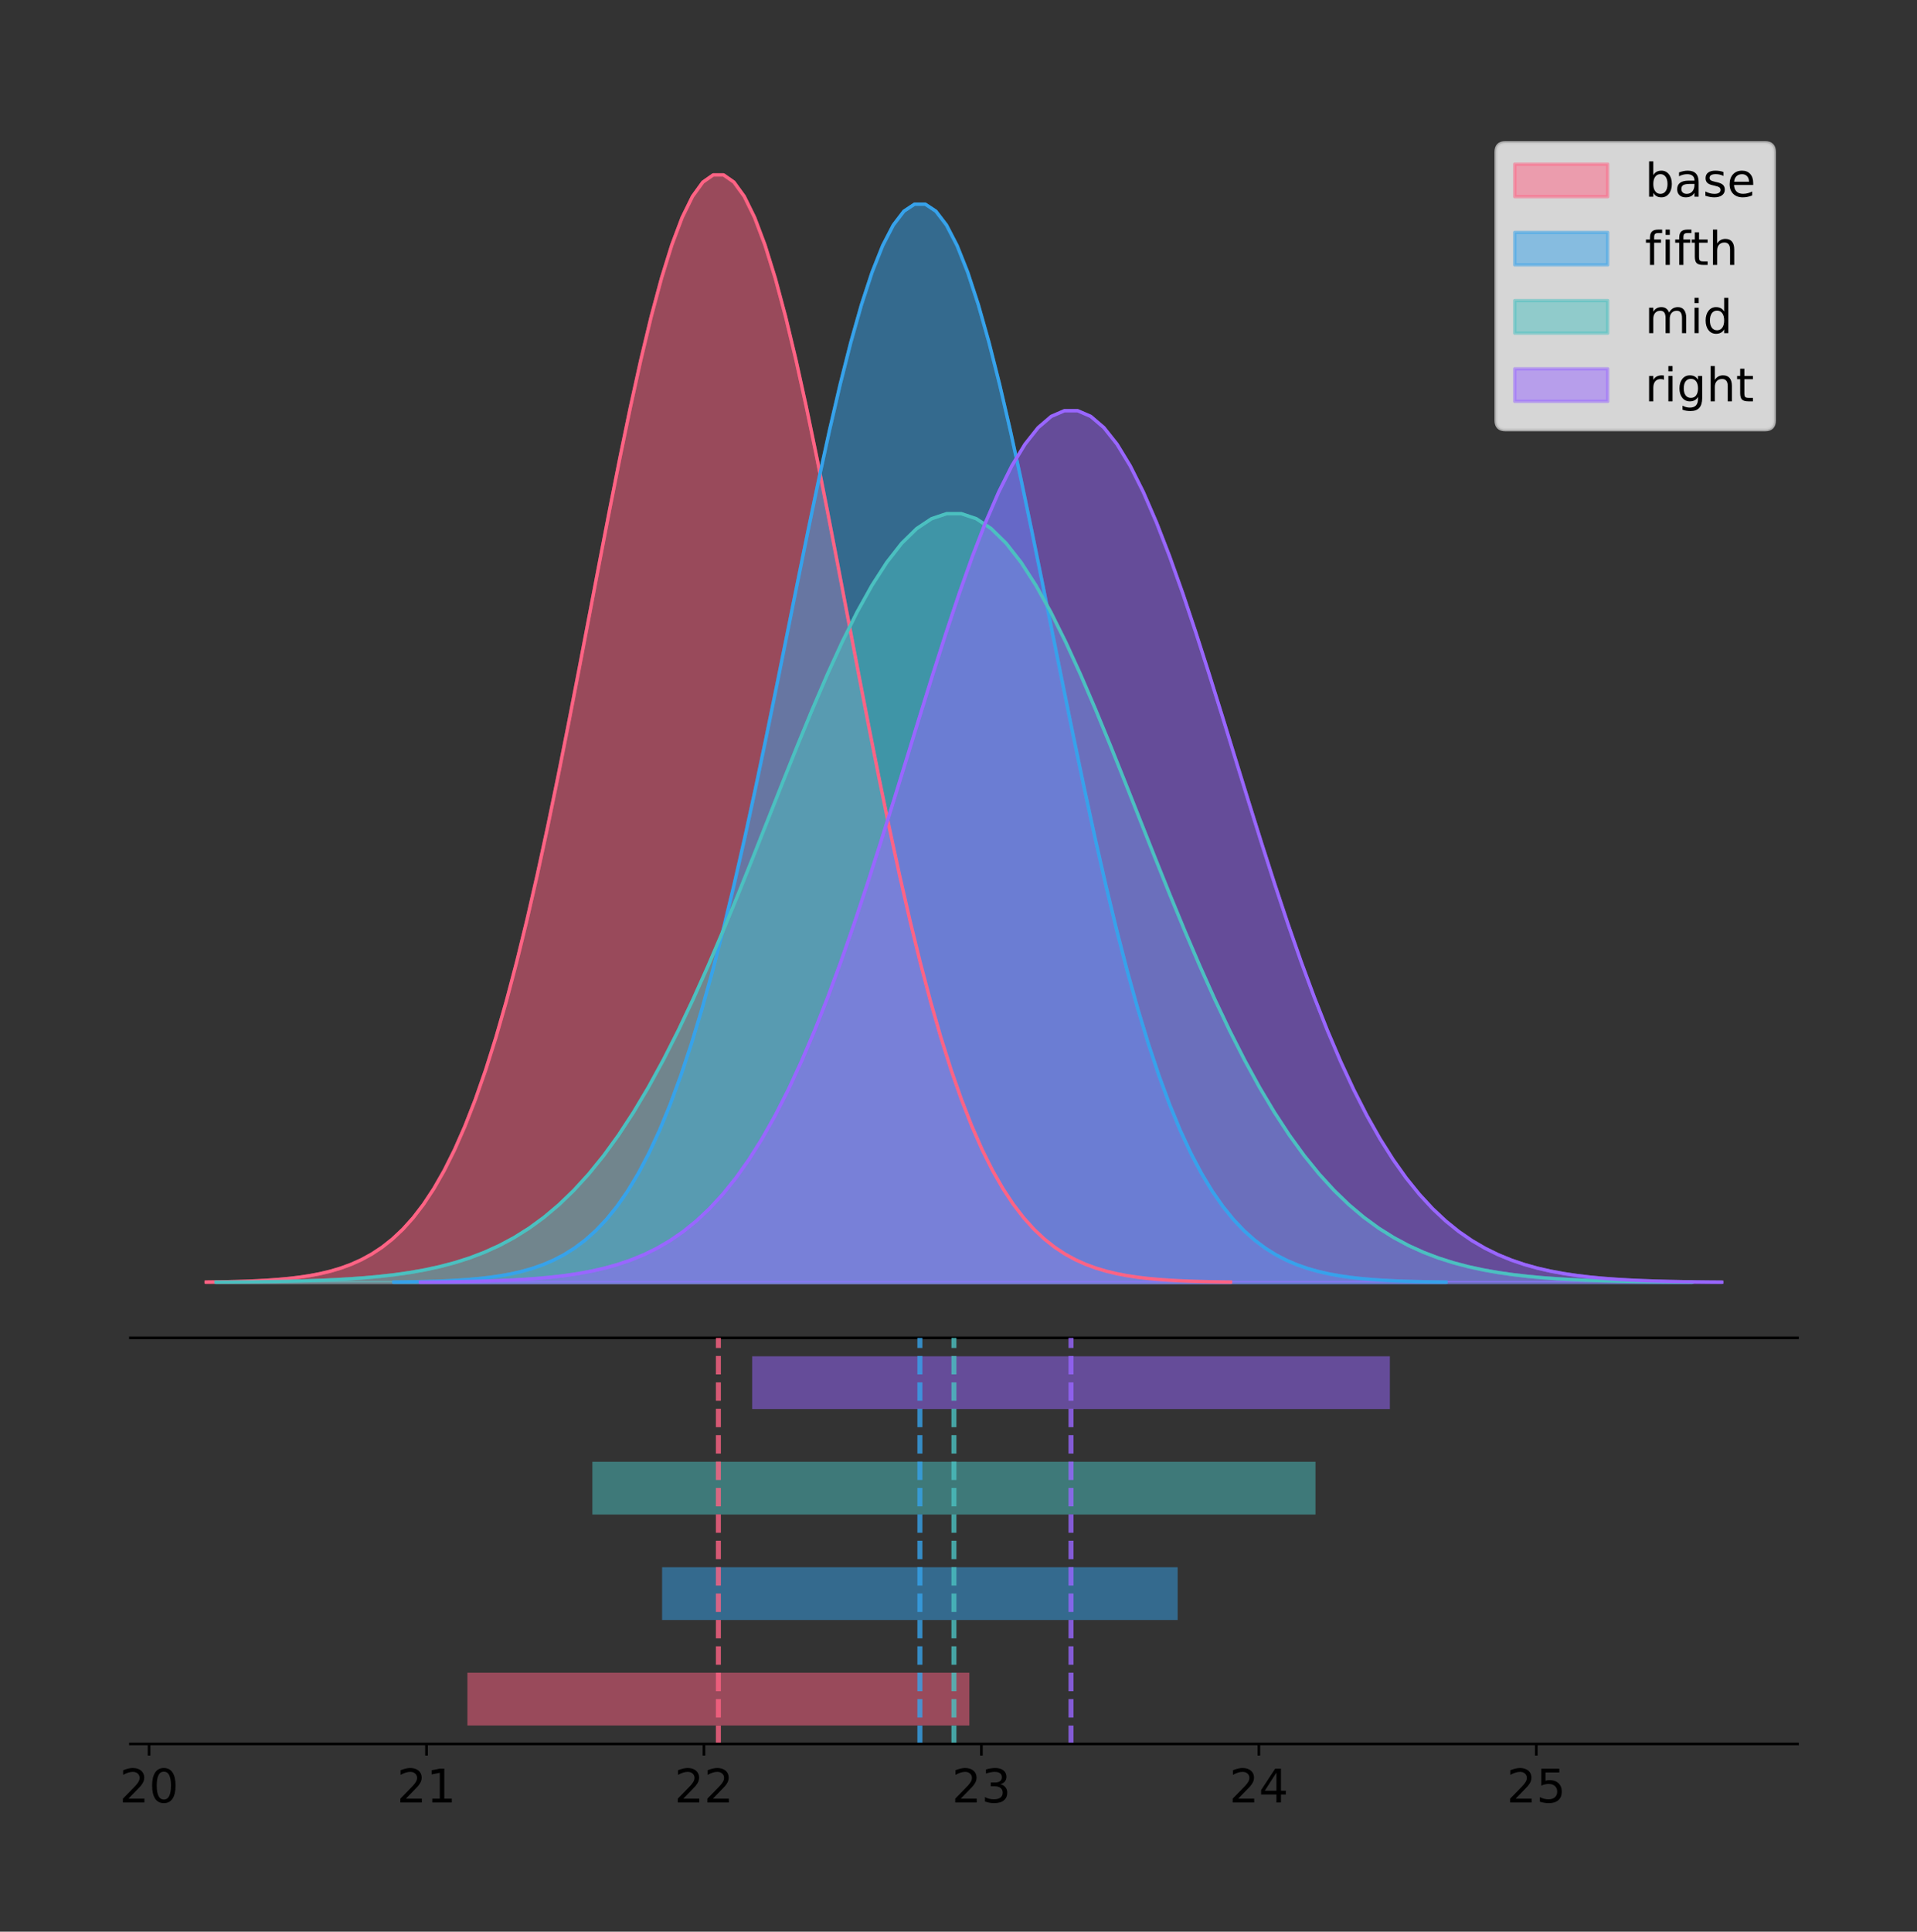 <?xml version="1.0" encoding="utf-8" standalone="no"?>
<!DOCTYPE svg PUBLIC "-//W3C//DTD SVG 1.1//EN"
  "http://www.w3.org/Graphics/SVG/1.1/DTD/svg11.dtd">
<!-- Created with matplotlib (https://matplotlib.org/) -->
<svg height="581.789pt" version="1.1" viewBox="0 0 577.491 581.789" width="577.491pt" xmlns="http://www.w3.org/2000/svg" xmlns:xlink="http://www.w3.org/1999/xlink">
 <rect x="0" y="0" width="577.491" height="581.789" fill="#333333" stroke="none"/>
 <defs>
  <style type="text/css">
*{stroke-linecap:butt;stroke-linejoin:round;}
  </style>
 </defs>
 <g id="figure_1">
  <g id="patch_1">
   <path d="M 0 581.789 
L 577.491 581.789 
L 577.491 0 
L 0 0 
z
" style="fill:none;"/>
  </g>
  <g id="axes_1">
   <g id="patch_2">
    <path d="M 39.291 402.93 
L 541.491 402.93 
L 541.491 36 
L 39.291 36 
z
" style="fill:none;"/>
   </g>
   <g id="PolyCollection_1">
    <defs>
     <path d="M 62.118 -195.538 
L 62.118 -195.65 
L 65.235 -195.692 
L 68.352 -195.749 
L 71.469 -195.825 
L 74.586 -195.925 
L 77.703 -196.058 
L 80.82 -196.23 
L 83.938 -196.455 
L 87.055 -196.744 
L 90.172 -197.115 
L 93.289 -197.585 
L 96.406 -198.179 
L 99.523 -198.923 
L 102.64 -199.848 
L 105.757 -200.99 
L 108.874 -202.39 
L 111.991 -204.093 
L 115.108 -206.151 
L 118.225 -208.617 
L 121.342 -211.552 
L 124.459 -215.017 
L 127.576 -219.078 
L 130.693 -223.801 
L 133.81 -229.25 
L 136.927 -235.488 
L 140.044 -242.572 
L 143.161 -250.552 
L 146.278 -259.468 
L 149.395 -269.344 
L 152.512 -280.192 
L 155.629 -292.002 
L 158.746 -304.744 
L 161.863 -318.365 
L 164.98 -332.786 
L 168.097 -347.901 
L 171.214 -363.58 
L 174.331 -379.667 
L 177.448 -395.98 
L 180.565 -412.318 
L 183.682 -428.462 
L 186.799 -444.18 
L 189.916 -459.23 
L 193.033 -473.372 
L 196.151 -486.366 
L 199.268 -497.987 
L 202.385 -508.025 
L 205.502 -516.294 
L 208.619 -522.64 
L 211.736 -526.94 
L 214.853 -529.111 
L 217.97 -529.111 
L 221.087 -526.94 
L 224.204 -522.64 
L 227.321 -516.294 
L 230.438 -508.025 
L 233.555 -497.987 
L 236.672 -486.366 
L 239.789 -473.372 
L 242.906 -459.23 
L 246.023 -444.18 
L 249.14 -428.462 
L 252.257 -412.318 
L 255.374 -395.98 
L 258.491 -379.667 
L 261.608 -363.58 
L 264.725 -347.901 
L 267.842 -332.786 
L 270.959 -318.365 
L 274.076 -304.744 
L 277.193 -292.002 
L 280.31 -280.192 
L 283.427 -269.344 
L 286.544 -259.468 
L 289.661 -250.552 
L 292.778 -242.572 
L 295.895 -235.488 
L 299.012 -229.25 
L 302.129 -223.801 
L 305.246 -219.078 
L 308.364 -215.017 
L 311.481 -211.552 
L 314.598 -208.617 
L 317.715 -206.151 
L 320.832 -204.093 
L 323.949 -202.39 
L 327.066 -200.99 
L 330.183 -199.848 
L 333.3 -198.923 
L 336.417 -198.179 
L 339.534 -197.585 
L 342.651 -197.115 
L 345.768 -196.744 
L 348.885 -196.455 
L 352.002 -196.23 
L 355.119 -196.058 
L 358.236 -195.925 
L 361.353 -195.825 
L 364.47 -195.749 
L 367.587 -195.692 
L 370.704 -195.65 
L 370.704 -195.538 
L 370.704 -195.538 
L 367.587 -195.538 
L 364.47 -195.538 
L 361.353 -195.538 
L 358.236 -195.538 
L 355.119 -195.538 
L 352.002 -195.538 
L 348.885 -195.538 
L 345.768 -195.538 
L 342.651 -195.538 
L 339.534 -195.538 
L 336.417 -195.538 
L 333.3 -195.538 
L 330.183 -195.538 
L 327.066 -195.538 
L 323.949 -195.538 
L 320.832 -195.538 
L 317.715 -195.538 
L 314.598 -195.538 
L 311.481 -195.538 
L 308.364 -195.538 
L 305.246 -195.538 
L 302.129 -195.538 
L 299.012 -195.538 
L 295.895 -195.538 
L 292.778 -195.538 
L 289.661 -195.538 
L 286.544 -195.538 
L 283.427 -195.538 
L 280.31 -195.538 
L 277.193 -195.538 
L 274.076 -195.538 
L 270.959 -195.538 
L 267.842 -195.538 
L 264.725 -195.538 
L 261.608 -195.538 
L 258.491 -195.538 
L 255.374 -195.538 
L 252.257 -195.538 
L 249.14 -195.538 
L 246.023 -195.538 
L 242.906 -195.538 
L 239.789 -195.538 
L 236.672 -195.538 
L 233.555 -195.538 
L 230.438 -195.538 
L 227.321 -195.538 
L 224.204 -195.538 
L 221.087 -195.538 
L 217.97 -195.538 
L 214.853 -195.538 
L 211.736 -195.538 
L 208.619 -195.538 
L 205.502 -195.538 
L 202.385 -195.538 
L 199.268 -195.538 
L 196.151 -195.538 
L 193.033 -195.538 
L 189.916 -195.538 
L 186.799 -195.538 
L 183.682 -195.538 
L 180.565 -195.538 
L 177.448 -195.538 
L 174.331 -195.538 
L 171.214 -195.538 
L 168.097 -195.538 
L 164.98 -195.538 
L 161.863 -195.538 
L 158.746 -195.538 
L 155.629 -195.538 
L 152.512 -195.538 
L 149.395 -195.538 
L 146.278 -195.538 
L 143.161 -195.538 
L 140.044 -195.538 
L 136.927 -195.538 
L 133.81 -195.538 
L 130.693 -195.538 
L 127.576 -195.538 
L 124.459 -195.538 
L 121.342 -195.538 
L 118.225 -195.538 
L 115.108 -195.538 
L 111.991 -195.538 
L 108.874 -195.538 
L 105.757 -195.538 
L 102.64 -195.538 
L 99.523 -195.538 
L 96.406 -195.538 
L 93.289 -195.538 
L 90.172 -195.538 
L 87.055 -195.538 
L 83.938 -195.538 
L 80.82 -195.538 
L 77.703 -195.538 
L 74.586 -195.538 
L 71.469 -195.538 
L 68.352 -195.538 
L 65.235 -195.538 
L 62.118 -195.538 
z
" id="m7a7a4b87bf" style="stroke:#ff6384;stroke-opacity:0.5;"/>
    </defs>
    <g clip-path="url(#p62bf7bd6a7)">
     <use style="fill:#ff6384;fill-opacity:0.5;stroke:#ff6384;stroke-opacity:0.5;" x="0" xlink:href="#m7a7a4b87bf" y="581.789"/>
    </g>
   </g>
   <g id="PolyCollection_2">
    <defs>
     <path d="M 118.641 -195.538 
L 118.641 -195.647 
L 121.842 -195.688 
L 125.044 -195.743 
L 128.245 -195.817 
L 131.447 -195.915 
L 134.648 -196.044 
L 137.85 -196.212 
L 141.051 -196.431 
L 144.253 -196.713 
L 147.454 -197.073 
L 150.656 -197.531 
L 153.857 -198.109 
L 157.059 -198.834 
L 160.26 -199.734 
L 163.462 -200.846 
L 166.663 -202.209 
L 169.864 -203.868 
L 173.066 -205.871 
L 176.267 -208.272 
L 179.469 -211.129 
L 182.67 -214.503 
L 185.872 -218.457 
L 189.073 -223.055 
L 192.275 -228.36 
L 195.476 -234.434 
L 198.678 -241.331 
L 201.879 -249.101 
L 205.081 -257.781 
L 208.282 -267.397 
L 211.484 -277.959 
L 214.685 -289.457 
L 217.887 -301.863 
L 221.088 -315.125 
L 224.29 -329.165 
L 227.491 -343.881 
L 230.693 -359.147 
L 233.894 -374.809 
L 237.096 -390.692 
L 240.297 -406.599 
L 243.499 -422.317 
L 246.7 -437.62 
L 249.902 -452.273 
L 253.103 -466.042 
L 256.305 -478.693 
L 259.506 -490.007 
L 262.708 -499.78 
L 265.909 -507.832 
L 269.111 -514.01 
L 272.312 -518.196 
L 275.514 -520.31 
L 278.715 -520.31 
L 281.917 -518.196 
L 285.118 -514.01 
L 288.32 -507.832 
L 291.521 -499.78 
L 294.723 -490.007 
L 297.924 -478.693 
L 301.126 -466.042 
L 304.327 -452.273 
L 307.529 -437.62 
L 310.73 -422.317 
L 313.932 -406.599 
L 317.133 -390.692 
L 320.335 -374.809 
L 323.536 -359.147 
L 326.738 -343.881 
L 329.939 -329.165 
L 333.141 -315.125 
L 336.342 -301.863 
L 339.544 -289.457 
L 342.745 -277.959 
L 345.947 -267.397 
L 349.148 -257.781 
L 352.35 -249.101 
L 355.551 -241.331 
L 358.753 -234.434 
L 361.954 -228.36 
L 365.156 -223.055 
L 368.357 -218.457 
L 371.558 -214.503 
L 374.76 -211.129 
L 377.961 -208.272 
L 381.163 -205.871 
L 384.364 -203.868 
L 387.566 -202.209 
L 390.767 -200.846 
L 393.969 -199.734 
L 397.17 -198.834 
L 400.372 -198.109 
L 403.573 -197.531 
L 406.775 -197.073 
L 409.976 -196.713 
L 413.178 -196.431 
L 416.379 -196.212 
L 419.581 -196.044 
L 422.782 -195.915 
L 425.984 -195.817 
L 429.185 -195.743 
L 432.387 -195.688 
L 435.588 -195.647 
L 435.588 -195.538 
L 435.588 -195.538 
L 432.387 -195.538 
L 429.185 -195.538 
L 425.984 -195.538 
L 422.782 -195.538 
L 419.581 -195.538 
L 416.379 -195.538 
L 413.178 -195.538 
L 409.976 -195.538 
L 406.775 -195.538 
L 403.573 -195.538 
L 400.372 -195.538 
L 397.17 -195.538 
L 393.969 -195.538 
L 390.767 -195.538 
L 387.566 -195.538 
L 384.364 -195.538 
L 381.163 -195.538 
L 377.961 -195.538 
L 374.76 -195.538 
L 371.558 -195.538 
L 368.357 -195.538 
L 365.156 -195.538 
L 361.954 -195.538 
L 358.753 -195.538 
L 355.551 -195.538 
L 352.35 -195.538 
L 349.148 -195.538 
L 345.947 -195.538 
L 342.745 -195.538 
L 339.544 -195.538 
L 336.342 -195.538 
L 333.141 -195.538 
L 329.939 -195.538 
L 326.738 -195.538 
L 323.536 -195.538 
L 320.335 -195.538 
L 317.133 -195.538 
L 313.932 -195.538 
L 310.73 -195.538 
L 307.529 -195.538 
L 304.327 -195.538 
L 301.126 -195.538 
L 297.924 -195.538 
L 294.723 -195.538 
L 291.521 -195.538 
L 288.32 -195.538 
L 285.118 -195.538 
L 281.917 -195.538 
L 278.715 -195.538 
L 275.514 -195.538 
L 272.312 -195.538 
L 269.111 -195.538 
L 265.909 -195.538 
L 262.708 -195.538 
L 259.506 -195.538 
L 256.305 -195.538 
L 253.103 -195.538 
L 249.902 -195.538 
L 246.7 -195.538 
L 243.499 -195.538 
L 240.297 -195.538 
L 237.096 -195.538 
L 233.894 -195.538 
L 230.693 -195.538 
L 227.491 -195.538 
L 224.29 -195.538 
L 221.088 -195.538 
L 217.887 -195.538 
L 214.685 -195.538 
L 211.484 -195.538 
L 208.282 -195.538 
L 205.081 -195.538 
L 201.879 -195.538 
L 198.678 -195.538 
L 195.476 -195.538 
L 192.275 -195.538 
L 189.073 -195.538 
L 185.872 -195.538 
L 182.67 -195.538 
L 179.469 -195.538 
L 176.267 -195.538 
L 173.066 -195.538 
L 169.864 -195.538 
L 166.663 -195.538 
L 163.462 -195.538 
L 160.26 -195.538 
L 157.059 -195.538 
L 153.857 -195.538 
L 150.656 -195.538 
L 147.454 -195.538 
L 144.253 -195.538 
L 141.051 -195.538 
L 137.85 -195.538 
L 134.648 -195.538 
L 131.447 -195.538 
L 128.245 -195.538 
L 125.044 -195.538 
L 121.842 -195.538 
L 118.641 -195.538 
z
" id="md01642a335" style="stroke:#36a2eb;stroke-opacity:0.5;"/>
    </defs>
    <g clip-path="url(#p62bf7bd6a7)">
     <use style="fill:#36a2eb;fill-opacity:0.5;stroke:#36a2eb;stroke-opacity:0.5;" x="0" xlink:href="#md01642a335" y="581.789"/>
    </g>
   </g>
   <g id="PolyCollection_3">
    <defs>
     <path d="M 65.081 -195.538 
L 65.081 -195.616 
L 69.572 -195.645 
L 74.063 -195.684 
L 78.553 -195.737 
L 83.044 -195.807 
L 87.535 -195.899 
L 92.025 -196.019 
L 96.516 -196.174 
L 101.007 -196.375 
L 105.497 -196.632 
L 109.988 -196.959 
L 114.479 -197.371 
L 118.969 -197.887 
L 123.46 -198.53 
L 127.951 -199.322 
L 132.441 -200.294 
L 136.932 -201.476 
L 141.423 -202.904 
L 145.913 -204.616 
L 150.404 -206.653 
L 154.895 -209.059 
L 159.385 -211.877 
L 163.876 -215.155 
L 168.367 -218.938 
L 172.858 -223.268 
L 177.348 -228.185 
L 181.839 -233.724 
L 186.33 -239.912 
L 190.82 -246.768 
L 195.311 -254.297 
L 199.802 -262.495 
L 204.292 -271.34 
L 208.783 -280.794 
L 213.274 -290.803 
L 217.764 -301.295 
L 222.255 -312.178 
L 226.746 -323.344 
L 231.236 -334.667 
L 235.727 -346.008 
L 240.218 -357.214 
L 244.708 -368.123 
L 249.199 -378.57 
L 253.69 -388.386 
L 258.18 -397.405 
L 262.671 -405.471 
L 267.162 -412.439 
L 271.652 -418.179 
L 276.143 -422.583 
L 280.634 -425.568 
L 285.124 -427.075 
L 289.615 -427.075 
L 294.106 -425.568 
L 298.596 -422.583 
L 303.087 -418.179 
L 307.578 -412.439 
L 312.068 -405.471 
L 316.559 -397.405 
L 321.05 -388.386 
L 325.54 -378.57 
L 330.031 -368.123 
L 334.522 -357.214 
L 339.012 -346.008 
L 343.503 -334.667 
L 347.994 -323.344 
L 352.484 -312.178 
L 356.975 -301.295 
L 361.466 -290.803 
L 365.956 -280.794 
L 370.447 -271.34 
L 374.938 -262.495 
L 379.428 -254.297 
L 383.919 -246.768 
L 388.41 -239.912 
L 392.9 -233.724 
L 397.391 -228.185 
L 401.882 -223.268 
L 406.372 -218.938 
L 410.863 -215.155 
L 415.354 -211.877 
L 419.844 -209.059 
L 424.335 -206.653 
L 428.826 -204.616 
L 433.316 -202.904 
L 437.807 -201.476 
L 442.298 -200.294 
L 446.788 -199.322 
L 451.279 -198.53 
L 455.77 -197.887 
L 460.26 -197.371 
L 464.751 -196.959 
L 469.242 -196.632 
L 473.732 -196.375 
L 478.223 -196.174 
L 482.714 -196.019 
L 487.204 -195.899 
L 491.695 -195.807 
L 496.186 -195.737 
L 500.676 -195.684 
L 505.167 -195.645 
L 509.658 -195.616 
L 509.658 -195.538 
L 509.658 -195.538 
L 505.167 -195.538 
L 500.676 -195.538 
L 496.186 -195.538 
L 491.695 -195.538 
L 487.204 -195.538 
L 482.714 -195.538 
L 478.223 -195.538 
L 473.732 -195.538 
L 469.242 -195.538 
L 464.751 -195.538 
L 460.26 -195.538 
L 455.77 -195.538 
L 451.279 -195.538 
L 446.788 -195.538 
L 442.298 -195.538 
L 437.807 -195.538 
L 433.316 -195.538 
L 428.826 -195.538 
L 424.335 -195.538 
L 419.844 -195.538 
L 415.354 -195.538 
L 410.863 -195.538 
L 406.372 -195.538 
L 401.882 -195.538 
L 397.391 -195.538 
L 392.9 -195.538 
L 388.41 -195.538 
L 383.919 -195.538 
L 379.428 -195.538 
L 374.938 -195.538 
L 370.447 -195.538 
L 365.956 -195.538 
L 361.466 -195.538 
L 356.975 -195.538 
L 352.484 -195.538 
L 347.994 -195.538 
L 343.503 -195.538 
L 339.012 -195.538 
L 334.522 -195.538 
L 330.031 -195.538 
L 325.54 -195.538 
L 321.05 -195.538 
L 316.559 -195.538 
L 312.068 -195.538 
L 307.578 -195.538 
L 303.087 -195.538 
L 298.596 -195.538 
L 294.106 -195.538 
L 289.615 -195.538 
L 285.124 -195.538 
L 280.634 -195.538 
L 276.143 -195.538 
L 271.652 -195.538 
L 267.162 -195.538 
L 262.671 -195.538 
L 258.18 -195.538 
L 253.69 -195.538 
L 249.199 -195.538 
L 244.708 -195.538 
L 240.218 -195.538 
L 235.727 -195.538 
L 231.236 -195.538 
L 226.746 -195.538 
L 222.255 -195.538 
L 217.764 -195.538 
L 213.274 -195.538 
L 208.783 -195.538 
L 204.292 -195.538 
L 199.802 -195.538 
L 195.311 -195.538 
L 190.82 -195.538 
L 186.33 -195.538 
L 181.839 -195.538 
L 177.348 -195.538 
L 172.858 -195.538 
L 168.367 -195.538 
L 163.876 -195.538 
L 159.385 -195.538 
L 154.895 -195.538 
L 150.404 -195.538 
L 145.913 -195.538 
L 141.423 -195.538 
L 136.932 -195.538 
L 132.441 -195.538 
L 127.951 -195.538 
L 123.46 -195.538 
L 118.969 -195.538 
L 114.479 -195.538 
L 109.988 -195.538 
L 105.497 -195.538 
L 101.007 -195.538 
L 96.516 -195.538 
L 92.025 -195.538 
L 87.535 -195.538 
L 83.044 -195.538 
L 78.553 -195.538 
L 74.063 -195.538 
L 69.572 -195.538 
L 65.081 -195.538 
z
" id="m3906773d04" style="stroke:#4bc0c0;stroke-opacity:0.5;"/>
    </defs>
    <g clip-path="url(#p62bf7bd6a7)">
     <use style="fill:#4bc0c0;fill-opacity:0.5;stroke:#4bc0c0;stroke-opacity:0.5;" x="0" xlink:href="#m3906773d04" y="581.789"/>
    </g>
   </g>
   <g id="PolyCollection_4">
    <defs>
     <path d="M 126.616 -195.538 
L 126.616 -195.626 
L 130.576 -195.659 
L 134.536 -195.704 
L 138.496 -195.764 
L 142.456 -195.843 
L 146.416 -195.947 
L 150.376 -196.083 
L 154.336 -196.26 
L 158.297 -196.488 
L 162.257 -196.779 
L 166.217 -197.149 
L 170.177 -197.617 
L 174.137 -198.202 
L 178.097 -198.93 
L 182.057 -199.829 
L 186.017 -200.931 
L 189.977 -202.272 
L 193.937 -203.891 
L 197.897 -205.833 
L 201.857 -208.142 
L 205.818 -210.87 
L 209.778 -214.067 
L 213.738 -217.784 
L 217.698 -222.073 
L 221.658 -226.983 
L 225.618 -232.559 
L 229.578 -238.841 
L 233.538 -245.858 
L 237.498 -253.632 
L 241.458 -262.17 
L 245.418 -271.466 
L 249.378 -281.496 
L 253.338 -292.217 
L 257.299 -303.568 
L 261.259 -315.465 
L 265.219 -327.806 
L 269.179 -340.468 
L 273.139 -353.308 
L 277.099 -366.169 
L 281.059 -378.876 
L 285.019 -391.247 
L 288.979 -403.094 
L 292.939 -414.224 
L 296.899 -424.452 
L 300.859 -433.599 
L 304.819 -441.5 
L 308.78 -448.009 
L 312.74 -453.004 
L 316.7 -456.388 
L 320.66 -458.097 
L 324.62 -458.097 
L 328.58 -456.388 
L 332.54 -453.004 
L 336.5 -448.009 
L 340.46 -441.5 
L 344.42 -433.599 
L 348.38 -424.452 
L 352.34 -414.224 
L 356.301 -403.094 
L 360.261 -391.247 
L 364.221 -378.876 
L 368.181 -366.169 
L 372.141 -353.308 
L 376.101 -340.468 
L 380.061 -327.806 
L 384.021 -315.465 
L 387.981 -303.568 
L 391.941 -292.217 
L 395.901 -281.496 
L 399.861 -271.466 
L 403.821 -262.17 
L 407.782 -253.632 
L 411.742 -245.858 
L 415.702 -238.841 
L 419.662 -232.559 
L 423.622 -226.983 
L 427.582 -222.073 
L 431.542 -217.784 
L 435.502 -214.067 
L 439.462 -210.87 
L 443.422 -208.142 
L 447.382 -205.833 
L 451.342 -203.891 
L 455.302 -202.272 
L 459.263 -200.931 
L 463.223 -199.829 
L 467.183 -198.93 
L 471.143 -198.202 
L 475.103 -197.617 
L 479.063 -197.149 
L 483.023 -196.779 
L 486.983 -196.488 
L 490.943 -196.26 
L 494.903 -196.083 
L 498.863 -195.947 
L 502.823 -195.843 
L 506.784 -195.764 
L 510.744 -195.704 
L 514.704 -195.659 
L 518.664 -195.626 
L 518.664 -195.538 
L 518.664 -195.538 
L 514.704 -195.538 
L 510.744 -195.538 
L 506.784 -195.538 
L 502.823 -195.538 
L 498.863 -195.538 
L 494.903 -195.538 
L 490.943 -195.538 
L 486.983 -195.538 
L 483.023 -195.538 
L 479.063 -195.538 
L 475.103 -195.538 
L 471.143 -195.538 
L 467.183 -195.538 
L 463.223 -195.538 
L 459.263 -195.538 
L 455.302 -195.538 
L 451.342 -195.538 
L 447.382 -195.538 
L 443.422 -195.538 
L 439.462 -195.538 
L 435.502 -195.538 
L 431.542 -195.538 
L 427.582 -195.538 
L 423.622 -195.538 
L 419.662 -195.538 
L 415.702 -195.538 
L 411.742 -195.538 
L 407.782 -195.538 
L 403.821 -195.538 
L 399.861 -195.538 
L 395.901 -195.538 
L 391.941 -195.538 
L 387.981 -195.538 
L 384.021 -195.538 
L 380.061 -195.538 
L 376.101 -195.538 
L 372.141 -195.538 
L 368.181 -195.538 
L 364.221 -195.538 
L 360.261 -195.538 
L 356.301 -195.538 
L 352.34 -195.538 
L 348.38 -195.538 
L 344.42 -195.538 
L 340.46 -195.538 
L 336.5 -195.538 
L 332.54 -195.538 
L 328.58 -195.538 
L 324.62 -195.538 
L 320.66 -195.538 
L 316.7 -195.538 
L 312.74 -195.538 
L 308.78 -195.538 
L 304.819 -195.538 
L 300.859 -195.538 
L 296.899 -195.538 
L 292.939 -195.538 
L 288.979 -195.538 
L 285.019 -195.538 
L 281.059 -195.538 
L 277.099 -195.538 
L 273.139 -195.538 
L 269.179 -195.538 
L 265.219 -195.538 
L 261.259 -195.538 
L 257.299 -195.538 
L 253.338 -195.538 
L 249.378 -195.538 
L 245.418 -195.538 
L 241.458 -195.538 
L 237.498 -195.538 
L 233.538 -195.538 
L 229.578 -195.538 
L 225.618 -195.538 
L 221.658 -195.538 
L 217.698 -195.538 
L 213.738 -195.538 
L 209.778 -195.538 
L 205.818 -195.538 
L 201.857 -195.538 
L 197.897 -195.538 
L 193.937 -195.538 
L 189.977 -195.538 
L 186.017 -195.538 
L 182.057 -195.538 
L 178.097 -195.538 
L 174.137 -195.538 
L 170.177 -195.538 
L 166.217 -195.538 
L 162.257 -195.538 
L 158.297 -195.538 
L 154.336 -195.538 
L 150.376 -195.538 
L 146.416 -195.538 
L 142.456 -195.538 
L 138.496 -195.538 
L 134.536 -195.538 
L 130.576 -195.538 
L 126.616 -195.538 
z
" id="mbdafc3969f" style="stroke:#9966ff;stroke-opacity:0.5;"/>
    </defs>
    <g clip-path="url(#p62bf7bd6a7)">
     <use style="fill:#9966ff;fill-opacity:0.5;stroke:#9966ff;stroke-opacity:0.5;" x="0" xlink:href="#mbdafc3969f" y="581.789"/>
    </g>
   </g>
   <g id="line2d_1">
    <path clip-path="url(#p62bf7bd6a7)" d="M 62.118 386.139 
L 65.235 386.097 
L 68.352 386.04 
L 71.469 385.965 
L 74.586 385.864 
L 77.703 385.732 
L 80.82 385.559 
L 83.938 385.334 
L 87.055 385.045 
L 90.172 384.675 
L 93.289 384.204 
L 96.406 383.61 
L 99.523 382.867 
L 102.64 381.941 
L 105.757 380.799 
L 108.874 379.399 
L 111.991 377.696 
L 115.108 375.639 
L 118.225 373.172 
L 121.342 370.238 
L 124.459 366.772 
L 127.576 362.711 
L 130.693 357.989 
L 133.81 352.539 
L 136.927 346.301 
L 140.044 339.217 
L 143.161 331.237 
L 146.278 322.322 
L 149.395 312.445 
L 152.512 301.597 
L 155.629 289.787 
L 158.746 277.045 
L 161.863 263.424 
L 164.98 249.004 
L 168.097 233.888 
L 171.214 218.209 
L 174.331 202.123 
L 177.448 185.809 
L 180.565 169.471 
L 183.682 153.327 
L 186.799 137.61 
L 189.916 122.559 
L 193.033 108.418 
L 196.151 95.423 
L 199.268 83.803 
L 202.385 73.765 
L 205.502 65.495 
L 208.619 59.15 
L 211.736 54.85 
L 214.853 52.679 
L 217.97 52.679 
L 221.087 54.85 
L 224.204 59.15 
L 227.321 65.495 
L 230.438 73.765 
L 233.555 83.803 
L 236.672 95.423 
L 239.789 108.418 
L 242.906 122.559 
L 246.023 137.61 
L 249.14 153.327 
L 252.257 169.471 
L 255.374 185.809 
L 258.491 202.123 
L 261.608 218.209 
L 264.725 233.888 
L 267.842 249.004 
L 270.959 263.424 
L 274.076 277.045 
L 277.193 289.787 
L 280.31 301.597 
L 283.427 312.445 
L 286.544 322.322 
L 289.661 331.237 
L 292.778 339.217 
L 295.895 346.301 
L 299.012 352.539 
L 302.129 357.989 
L 305.246 362.711 
L 308.364 366.772 
L 311.481 370.238 
L 314.598 373.172 
L 317.715 375.639 
L 320.832 377.696 
L 323.949 379.399 
L 327.066 380.799 
L 330.183 381.941 
L 333.3 382.867 
L 336.417 383.61 
L 339.534 384.204 
L 342.651 384.675 
L 345.768 385.045 
L 348.885 385.334 
L 352.002 385.559 
L 355.119 385.732 
L 358.236 385.864 
L 361.353 385.965 
L 364.47 386.04 
L 367.587 386.097 
L 370.704 386.139 
" style="fill:none;stroke:#ff6384;stroke-linecap:square;"/>
   </g>
   <g id="line2d_2">
    <path clip-path="url(#p62bf7bd6a7)" d="M 118.641 386.142 
L 121.842 386.101 
L 125.044 386.046 
L 128.245 385.972 
L 131.447 385.874 
L 134.648 385.746 
L 137.85 385.577 
L 141.051 385.359 
L 144.253 385.077 
L 147.454 384.716 
L 150.656 384.258 
L 153.857 383.68 
L 157.059 382.956 
L 160.26 382.055 
L 163.462 380.943 
L 166.663 379.58 
L 169.864 377.922 
L 173.066 375.919 
L 176.267 373.517 
L 179.469 370.66 
L 182.67 367.286 
L 185.872 363.332 
L 189.073 358.734 
L 192.275 353.429 
L 195.476 347.355 
L 198.678 340.458 
L 201.879 332.688 
L 205.081 324.008 
L 208.282 314.392 
L 211.484 303.831 
L 214.685 292.332 
L 217.887 279.926 
L 221.088 266.665 
L 224.29 252.625 
L 227.491 237.908 
L 230.693 222.642 
L 233.894 206.98 
L 237.096 191.098 
L 240.297 175.19 
L 243.499 159.472 
L 246.7 144.169 
L 249.902 129.516 
L 253.103 115.748 
L 256.305 103.096 
L 259.506 91.782 
L 262.708 82.009 
L 265.909 73.958 
L 269.111 67.78 
L 272.312 63.593 
L 275.514 61.479 
L 278.715 61.479 
L 281.917 63.593 
L 285.118 67.78 
L 288.32 73.958 
L 291.521 82.009 
L 294.723 91.782 
L 297.924 103.096 
L 301.126 115.748 
L 304.327 129.516 
L 307.529 144.169 
L 310.73 159.472 
L 313.932 175.19 
L 317.133 191.098 
L 320.335 206.98 
L 323.536 222.642 
L 326.738 237.908 
L 329.939 252.625 
L 333.141 266.665 
L 336.342 279.926 
L 339.544 292.332 
L 342.745 303.831 
L 345.947 314.392 
L 349.148 324.008 
L 352.35 332.688 
L 355.551 340.458 
L 358.753 347.355 
L 361.954 353.429 
L 365.156 358.734 
L 368.357 363.332 
L 371.558 367.286 
L 374.76 370.66 
L 377.961 373.517 
L 381.163 375.919 
L 384.364 377.922 
L 387.566 379.58 
L 390.767 380.943 
L 393.969 382.055 
L 397.17 382.956 
L 400.372 383.68 
L 403.573 384.258 
L 406.775 384.716 
L 409.976 385.077 
L 413.178 385.359 
L 416.379 385.577 
L 419.581 385.746 
L 422.782 385.874 
L 425.984 385.972 
L 429.185 386.046 
L 432.387 386.101 
L 435.588 386.142 
" style="fill:none;stroke:#36a2eb;stroke-linecap:square;"/>
   </g>
   <g id="line2d_3">
    <path clip-path="url(#p62bf7bd6a7)" d="M 65.081 386.174 
L 69.572 386.144 
L 74.063 386.105 
L 78.553 386.052 
L 83.044 385.983 
L 87.535 385.891 
L 92.025 385.771 
L 96.516 385.615 
L 101.007 385.414 
L 105.497 385.157 
L 109.988 384.83 
L 114.479 384.418 
L 118.969 383.902 
L 123.46 383.26 
L 127.951 382.467 
L 132.441 381.495 
L 136.932 380.313 
L 141.423 378.885 
L 145.913 377.173 
L 150.404 375.136 
L 154.895 372.731 
L 159.385 369.912 
L 163.876 366.634 
L 168.367 362.852 
L 172.858 358.522 
L 177.348 353.604 
L 181.839 348.065 
L 186.33 341.877 
L 190.82 335.022 
L 195.311 327.492 
L 199.802 319.294 
L 204.292 310.45 
L 208.783 300.995 
L 213.274 290.986 
L 217.764 280.494 
L 222.255 269.611 
L 226.746 258.445 
L 231.236 247.122 
L 235.727 235.782 
L 240.218 224.576 
L 244.708 213.666 
L 249.199 203.219 
L 253.69 193.404 
L 258.18 184.384 
L 262.671 176.318 
L 267.162 169.351 
L 271.652 163.611 
L 276.143 159.206 
L 280.634 156.222 
L 285.124 154.715 
L 289.615 154.715 
L 294.106 156.222 
L 298.596 159.206 
L 303.087 163.611 
L 307.578 169.351 
L 312.068 176.318 
L 316.559 184.384 
L 321.05 193.404 
L 325.54 203.219 
L 330.031 213.666 
L 334.522 224.576 
L 339.012 235.782 
L 343.503 247.122 
L 347.994 258.445 
L 352.484 269.611 
L 356.975 280.494 
L 361.466 290.986 
L 365.956 300.995 
L 370.447 310.45 
L 374.938 319.294 
L 379.428 327.492 
L 383.919 335.022 
L 388.41 341.877 
L 392.9 348.065 
L 397.391 353.604 
L 401.882 358.522 
L 406.372 362.852 
L 410.863 366.634 
L 415.354 369.912 
L 419.844 372.731 
L 424.335 375.136 
L 428.826 377.173 
L 433.316 378.885 
L 437.807 380.313 
L 442.298 381.495 
L 446.788 382.467 
L 451.279 383.26 
L 455.77 383.902 
L 460.26 384.418 
L 464.751 384.83 
L 469.242 385.157 
L 473.732 385.414 
L 478.223 385.615 
L 482.714 385.771 
L 487.204 385.891 
L 491.695 385.983 
L 496.186 386.052 
L 500.676 386.105 
L 505.167 386.144 
L 509.658 386.174 
" style="fill:none;stroke:#4bc0c0;stroke-linecap:square;"/>
   </g>
   <g id="line2d_4">
    <path clip-path="url(#p62bf7bd6a7)" d="M 126.616 386.163 
L 130.576 386.13 
L 134.536 386.085 
L 138.496 386.026 
L 142.456 385.947 
L 146.416 385.842 
L 150.376 385.706 
L 154.336 385.53 
L 158.297 385.302 
L 162.257 385.01 
L 166.217 384.64 
L 170.177 384.173 
L 174.137 383.587 
L 178.097 382.859 
L 182.057 381.96 
L 186.017 380.858 
L 189.977 379.517 
L 193.937 377.898 
L 197.897 375.957 
L 201.857 373.647 
L 205.818 370.919 
L 209.778 367.723 
L 213.738 364.005 
L 217.698 359.716 
L 221.658 354.806 
L 225.618 349.23 
L 229.578 342.949 
L 233.538 335.931 
L 237.498 328.158 
L 241.458 319.619 
L 245.418 310.323 
L 249.378 300.294 
L 253.338 289.572 
L 257.299 278.222 
L 261.259 266.324 
L 265.219 253.983 
L 269.179 241.321 
L 273.139 228.481 
L 277.099 215.621 
L 281.059 202.914 
L 285.019 190.542 
L 288.979 178.696 
L 292.939 167.565 
L 296.899 157.337 
L 300.859 148.19 
L 304.819 140.289 
L 308.78 133.78 
L 312.74 128.786 
L 316.7 125.401 
L 320.66 123.692 
L 324.62 123.692 
L 328.58 125.401 
L 332.54 128.786 
L 336.5 133.78 
L 340.46 140.289 
L 344.42 148.19 
L 348.38 157.337 
L 352.34 167.565 
L 356.301 178.696 
L 360.261 190.542 
L 364.221 202.914 
L 368.181 215.621 
L 372.141 228.481 
L 376.101 241.321 
L 380.061 253.983 
L 384.021 266.324 
L 387.981 278.222 
L 391.941 289.572 
L 395.901 300.294 
L 399.861 310.323 
L 403.821 319.619 
L 407.782 328.158 
L 411.742 335.931 
L 415.702 342.949 
L 419.662 349.23 
L 423.622 354.806 
L 427.582 359.716 
L 431.542 364.005 
L 435.502 367.723 
L 439.462 370.919 
L 443.422 373.647 
L 447.382 375.957 
L 451.342 377.898 
L 455.302 379.517 
L 459.263 380.858 
L 463.223 381.96 
L 467.183 382.859 
L 471.143 383.587 
L 475.103 384.173 
L 479.063 384.64 
L 483.023 385.01 
L 486.983 385.302 
L 490.943 385.53 
L 494.903 385.706 
L 498.863 385.842 
L 502.823 385.947 
L 506.784 386.026 
L 510.744 386.085 
L 514.704 386.13 
L 518.664 386.163 
" style="fill:none;stroke:#9966ff;stroke-linecap:square;"/>
   </g>
   <g id="patch_3">
    <path d="M 39.291 402.93 
L 541.491 402.93 
" style="fill:none;stroke:#000000;stroke-linecap:square;stroke-linejoin:miter;stroke-width:0.8;"/>
   </g>
   <g id="legend_1">
    <g id="patch_4">
     <path d="M 453.516 129.398 
L 531.691 129.398 
Q 534.491 129.398 534.491 126.597 
L 534.491 45.8 
Q 534.491 43 531.691 43 
L 453.516 43 
Q 450.716 43 450.716 45.8 
L 450.716 126.597 
Q 450.716 129.398 453.516 129.398 
z
" style="fill:#ffffff;opacity:0.8;stroke:#cccccc;stroke-linejoin:miter;"/>
    </g>
    <g id="patch_5">
     <path d="M 456.316 59.238 
L 484.316 59.238 
L 484.316 49.438 
L 456.316 49.438 
z
" style="fill:#ff6384;opacity:0.5;stroke:#ff6384;stroke-linejoin:miter;"/>
    </g>
    <g id="text_1">
     <!-- base -->
     <defs>
      <path d="M 48.688 27.297 
Q 48.688 37.203 44.609 42.844 
Q 40.531 48.484 33.406 48.484 
Q 26.266 48.484 22.188 42.844 
Q 18.109 37.203 18.109 27.297 
Q 18.109 17.391 22.188 11.75 
Q 26.266 6.109 33.406 6.109 
Q 40.531 6.109 44.609 11.75 
Q 48.688 17.391 48.688 27.297 
z
M 18.109 46.391 
Q 20.953 51.266 25.266 53.625 
Q 29.594 56 35.594 56 
Q 45.562 56 51.781 48.094 
Q 58.016 40.188 58.016 27.297 
Q 58.016 14.406 51.781 6.484 
Q 45.562 -1.422 35.594 -1.422 
Q 29.594 -1.422 25.266 0.953 
Q 20.953 3.328 18.109 8.203 
L 18.109 0 
L 9.078 0 
L 9.078 75.984 
L 18.109 75.984 
z
" id="DejaVuSans-98"/>
      <path d="M 34.281 27.484 
Q 23.391 27.484 19.188 25 
Q 14.984 22.516 14.984 16.5 
Q 14.984 11.719 18.141 8.906 
Q 21.297 6.109 26.703 6.109 
Q 34.188 6.109 38.703 11.406 
Q 43.219 16.703 43.219 25.484 
L 43.219 27.484 
z
M 52.203 31.203 
L 52.203 0 
L 43.219 0 
L 43.219 8.297 
Q 40.141 3.328 35.547 0.953 
Q 30.953 -1.422 24.312 -1.422 
Q 15.922 -1.422 10.953 3.297 
Q 6 8.016 6 15.922 
Q 6 25.141 12.172 29.828 
Q 18.359 34.516 30.609 34.516 
L 43.219 34.516 
L 43.219 35.406 
Q 43.219 41.609 39.141 45 
Q 35.062 48.391 27.688 48.391 
Q 23 48.391 18.547 47.266 
Q 14.109 46.141 10.016 43.891 
L 10.016 52.203 
Q 14.938 54.109 19.578 55.047 
Q 24.219 56 28.609 56 
Q 40.484 56 46.344 49.844 
Q 52.203 43.703 52.203 31.203 
z
" id="DejaVuSans-97"/>
      <path d="M 44.281 53.078 
L 44.281 44.578 
Q 40.484 46.531 36.375 47.5 
Q 32.281 48.484 27.875 48.484 
Q 21.188 48.484 17.844 46.438 
Q 14.5 44.391 14.5 40.281 
Q 14.5 37.156 16.891 35.375 
Q 19.281 33.594 26.516 31.984 
L 29.594 31.297 
Q 39.156 29.25 43.188 25.516 
Q 47.219 21.781 47.219 15.094 
Q 47.219 7.469 41.188 3.016 
Q 35.156 -1.422 24.609 -1.422 
Q 20.219 -1.422 15.453 -0.562 
Q 10.688 0.297 5.422 2 
L 5.422 11.281 
Q 10.406 8.688 15.234 7.391 
Q 20.062 6.109 24.812 6.109 
Q 31.156 6.109 34.562 8.281 
Q 37.984 10.453 37.984 14.406 
Q 37.984 18.062 35.516 20.016 
Q 33.062 21.969 24.703 23.781 
L 21.578 24.516 
Q 13.234 26.266 9.516 29.906 
Q 5.812 33.547 5.812 39.891 
Q 5.812 47.609 11.281 51.797 
Q 16.75 56 26.812 56 
Q 31.781 56 36.172 55.266 
Q 40.578 54.547 44.281 53.078 
z
" id="DejaVuSans-115"/>
      <path d="M 56.203 29.594 
L 56.203 25.203 
L 14.891 25.203 
Q 15.484 15.922 20.484 11.062 
Q 25.484 6.203 34.422 6.203 
Q 39.594 6.203 44.453 7.469 
Q 49.312 8.734 54.109 11.281 
L 54.109 2.781 
Q 49.266 0.734 44.188 -0.344 
Q 39.109 -1.422 33.891 -1.422 
Q 20.797 -1.422 13.156 6.188 
Q 5.516 13.812 5.516 26.812 
Q 5.516 40.234 12.766 48.109 
Q 20.016 56 32.328 56 
Q 43.359 56 49.781 48.891 
Q 56.203 41.797 56.203 29.594 
z
M 47.219 32.234 
Q 47.125 39.594 43.094 43.984 
Q 39.062 48.391 32.422 48.391 
Q 24.906 48.391 20.391 44.141 
Q 15.875 39.891 15.188 32.172 
z
" id="DejaVuSans-101"/>
     </defs>
     <g transform="translate(495.516 59.238)scale(0.14 -0.14)">
      <use xlink:href="#DejaVuSans-98"/>
      <use x="63.477" xlink:href="#DejaVuSans-97"/>
      <use x="124.756" xlink:href="#DejaVuSans-115"/>
      <use x="176.855" xlink:href="#DejaVuSans-101"/>
     </g>
    </g>
    <g id="patch_6">
     <path d="M 456.316 79.787 
L 484.316 79.787 
L 484.316 69.987 
L 456.316 69.987 
z
" style="fill:#36a2eb;opacity:0.5;stroke:#36a2eb;stroke-linejoin:miter;"/>
    </g>
    <g id="text_2">
     <!-- fifth -->
     <defs>
      <path d="M 37.109 75.984 
L 37.109 68.5 
L 28.516 68.5 
Q 23.688 68.5 21.797 66.547 
Q 19.922 64.594 19.922 59.516 
L 19.922 54.688 
L 34.719 54.688 
L 34.719 47.703 
L 19.922 47.703 
L 19.922 0 
L 10.891 0 
L 10.891 47.703 
L 2.297 47.703 
L 2.297 54.688 
L 10.891 54.688 
L 10.891 58.5 
Q 10.891 67.625 15.141 71.797 
Q 19.391 75.984 28.609 75.984 
z
" id="DejaVuSans-102"/>
      <path d="M 9.422 54.688 
L 18.406 54.688 
L 18.406 0 
L 9.422 0 
z
M 9.422 75.984 
L 18.406 75.984 
L 18.406 64.594 
L 9.422 64.594 
z
" id="DejaVuSans-105"/>
      <path d="M 18.312 70.219 
L 18.312 54.688 
L 36.812 54.688 
L 36.812 47.703 
L 18.312 47.703 
L 18.312 18.016 
Q 18.312 11.328 20.141 9.422 
Q 21.969 7.516 27.594 7.516 
L 36.812 7.516 
L 36.812 0 
L 27.594 0 
Q 17.188 0 13.234 3.875 
Q 9.281 7.766 9.281 18.016 
L 9.281 47.703 
L 2.688 47.703 
L 2.688 54.688 
L 9.281 54.688 
L 9.281 70.219 
z
" id="DejaVuSans-116"/>
      <path d="M 54.891 33.016 
L 54.891 0 
L 45.906 0 
L 45.906 32.719 
Q 45.906 40.484 42.875 44.328 
Q 39.844 48.188 33.797 48.188 
Q 26.516 48.188 22.312 43.547 
Q 18.109 38.922 18.109 30.906 
L 18.109 0 
L 9.078 0 
L 9.078 75.984 
L 18.109 75.984 
L 18.109 46.188 
Q 21.344 51.125 25.703 53.562 
Q 30.078 56 35.797 56 
Q 45.219 56 50.047 50.172 
Q 54.891 44.344 54.891 33.016 
z
" id="DejaVuSans-104"/>
     </defs>
     <g transform="translate(495.516 79.787)scale(0.14 -0.14)">
      <use xlink:href="#DejaVuSans-102"/>
      <use x="35.205" xlink:href="#DejaVuSans-105"/>
      <use x="62.988" xlink:href="#DejaVuSans-102"/>
      <use x="98.178" xlink:href="#DejaVuSans-116"/>
      <use x="137.387" xlink:href="#DejaVuSans-104"/>
     </g>
    </g>
    <g id="patch_7">
     <path d="M 456.316 100.337 
L 484.316 100.337 
L 484.316 90.537 
L 456.316 90.537 
z
" style="fill:#4bc0c0;opacity:0.5;stroke:#4bc0c0;stroke-linejoin:miter;"/>
    </g>
    <g id="text_3">
     <!-- mid -->
     <defs>
      <path d="M 52 44.188 
Q 55.375 50.25 60.062 53.125 
Q 64.75 56 71.094 56 
Q 79.641 56 84.281 50.016 
Q 88.922 44.047 88.922 33.016 
L 88.922 0 
L 79.891 0 
L 79.891 32.719 
Q 79.891 40.578 77.094 44.375 
Q 74.312 48.188 68.609 48.188 
Q 61.625 48.188 57.562 43.547 
Q 53.516 38.922 53.516 30.906 
L 53.516 0 
L 44.484 0 
L 44.484 32.719 
Q 44.484 40.625 41.703 44.406 
Q 38.922 48.188 33.109 48.188 
Q 26.219 48.188 22.156 43.531 
Q 18.109 38.875 18.109 30.906 
L 18.109 0 
L 9.078 0 
L 9.078 54.688 
L 18.109 54.688 
L 18.109 46.188 
Q 21.188 51.219 25.484 53.609 
Q 29.781 56 35.688 56 
Q 41.656 56 45.828 52.969 
Q 50 49.953 52 44.188 
z
" id="DejaVuSans-109"/>
      <path d="M 45.406 46.391 
L 45.406 75.984 
L 54.391 75.984 
L 54.391 0 
L 45.406 0 
L 45.406 8.203 
Q 42.578 3.328 38.25 0.953 
Q 33.938 -1.422 27.875 -1.422 
Q 17.969 -1.422 11.734 6.484 
Q 5.516 14.406 5.516 27.297 
Q 5.516 40.188 11.734 48.094 
Q 17.969 56 27.875 56 
Q 33.938 56 38.25 53.625 
Q 42.578 51.266 45.406 46.391 
z
M 14.797 27.297 
Q 14.797 17.391 18.875 11.75 
Q 22.953 6.109 30.078 6.109 
Q 37.203 6.109 41.297 11.75 
Q 45.406 17.391 45.406 27.297 
Q 45.406 37.203 41.297 42.844 
Q 37.203 48.484 30.078 48.484 
Q 22.953 48.484 18.875 42.844 
Q 14.797 37.203 14.797 27.297 
z
" id="DejaVuSans-100"/>
     </defs>
     <g transform="translate(495.516 100.337)scale(0.14 -0.14)">
      <use xlink:href="#DejaVuSans-109"/>
      <use x="97.412" xlink:href="#DejaVuSans-105"/>
      <use x="125.195" xlink:href="#DejaVuSans-100"/>
     </g>
    </g>
    <g id="patch_8">
     <path d="M 456.316 120.886 
L 484.316 120.886 
L 484.316 111.086 
L 456.316 111.086 
z
" style="fill:#9966ff;opacity:0.5;stroke:#9966ff;stroke-linejoin:miter;"/>
    </g>
    <g id="text_4">
     <!-- right -->
     <defs>
      <path d="M 41.109 46.297 
Q 39.594 47.172 37.812 47.578 
Q 36.031 48 33.891 48 
Q 26.266 48 22.188 43.047 
Q 18.109 38.094 18.109 28.812 
L 18.109 0 
L 9.078 0 
L 9.078 54.688 
L 18.109 54.688 
L 18.109 46.188 
Q 20.953 51.172 25.484 53.578 
Q 30.031 56 36.531 56 
Q 37.453 56 38.578 55.875 
Q 39.703 55.766 41.062 55.516 
z
" id="DejaVuSans-114"/>
      <path d="M 45.406 27.984 
Q 45.406 37.75 41.375 43.109 
Q 37.359 48.484 30.078 48.484 
Q 22.859 48.484 18.828 43.109 
Q 14.797 37.75 14.797 27.984 
Q 14.797 18.266 18.828 12.891 
Q 22.859 7.516 30.078 7.516 
Q 37.359 7.516 41.375 12.891 
Q 45.406 18.266 45.406 27.984 
z
M 54.391 6.781 
Q 54.391 -7.172 48.188 -13.984 
Q 42 -20.797 29.203 -20.797 
Q 24.469 -20.797 20.266 -20.094 
Q 16.062 -19.391 12.109 -17.922 
L 12.109 -9.188 
Q 16.062 -11.328 19.922 -12.344 
Q 23.781 -13.375 27.781 -13.375 
Q 36.625 -13.375 41.016 -8.766 
Q 45.406 -4.156 45.406 5.172 
L 45.406 9.625 
Q 42.625 4.781 38.281 2.391 
Q 33.938 0 27.875 0 
Q 17.828 0 11.672 7.656 
Q 5.516 15.328 5.516 27.984 
Q 5.516 40.672 11.672 48.328 
Q 17.828 56 27.875 56 
Q 33.938 56 38.281 53.609 
Q 42.625 51.219 45.406 46.391 
L 45.406 54.688 
L 54.391 54.688 
z
" id="DejaVuSans-103"/>
     </defs>
     <g transform="translate(495.516 120.886)scale(0.14 -0.14)">
      <use xlink:href="#DejaVuSans-114"/>
      <use x="41.113" xlink:href="#DejaVuSans-105"/>
      <use x="68.896" xlink:href="#DejaVuSans-103"/>
      <use x="132.373" xlink:href="#DejaVuSans-104"/>
      <use x="195.752" xlink:href="#DejaVuSans-116"/>
     </g>
    </g>
   </g>
  </g>
  <g id="axes_2">
   <g id="patch_9">
    <path d="M 39.291 525.24 
L 541.491 525.24 
L 541.491 402.93 
L 39.291 402.93 
z
" style="fill:none;"/>
   </g>
   <g id="patch_10">
    <path clip-path="url(#pd3b8a7adaa)" d="M 140.808 519.68 
L 292.015 519.68 
L 292.015 503.796 
L 140.808 503.796 
z
" style="fill:#ff6384;opacity:0.5;"/>
   </g>
   <g id="patch_11">
    <path clip-path="url(#pd3b8a7adaa)" d="M 199.462 487.912 
L 354.767 487.912 
L 354.767 472.027 
L 199.462 472.027 
z
" style="fill:#36a2eb;opacity:0.5;"/>
   </g>
   <g id="patch_12">
    <path clip-path="url(#pd3b8a7adaa)" d="M 178.448 456.143 
L 396.291 456.143 
L 396.291 440.258 
L 178.448 440.258 
z
" style="fill:#4bc0c0;opacity:0.5;"/>
   </g>
   <g id="patch_13">
    <path clip-path="url(#pd3b8a7adaa)" d="M 226.588 424.374 
L 418.692 424.374 
L 418.692 408.49 
L 226.588 408.49 
z
" style="fill:#9966ff;opacity:0.5;"/>
   </g>
   <g id="matplotlib.axis_1">
    <g id="xtick_1">
     <g id="line2d_5">
      <defs>
       <path d="M 0 0 
L 0 3.5 
" id="m52e29c59a0" style="stroke:#000000;stroke-width:0.8;"/>
      </defs>
      <g>
       <use style="stroke:#000000;stroke-width:0.8;" x="44.907" xlink:href="#m52e29c59a0" y="525.24"/>
      </g>
     </g>
     <g id="text_5">
      <!-- 20 -->
      <defs>
       <path d="M 19.188 8.297 
L 53.609 8.297 
L 53.609 0 
L 7.328 0 
L 7.328 8.297 
Q 12.938 14.109 22.625 23.891 
Q 32.328 33.688 34.812 36.531 
Q 39.547 41.844 41.422 45.531 
Q 43.312 49.219 43.312 52.781 
Q 43.312 58.594 39.234 62.25 
Q 35.156 65.922 28.609 65.922 
Q 23.969 65.922 18.812 64.312 
Q 13.672 62.703 7.812 59.422 
L 7.812 69.391 
Q 13.766 71.781 18.938 73 
Q 24.125 74.219 28.422 74.219 
Q 39.75 74.219 46.484 68.547 
Q 53.219 62.891 53.219 53.422 
Q 53.219 48.922 51.531 44.891 
Q 49.859 40.875 45.406 35.406 
Q 44.188 33.984 37.641 27.219 
Q 31.109 20.453 19.188 8.297 
z
" id="DejaVuSans-50"/>
       <path d="M 31.781 66.406 
Q 24.172 66.406 20.328 58.906 
Q 16.5 51.422 16.5 36.375 
Q 16.5 21.391 20.328 13.891 
Q 24.172 6.391 31.781 6.391 
Q 39.453 6.391 43.281 13.891 
Q 47.125 21.391 47.125 36.375 
Q 47.125 51.422 43.281 58.906 
Q 39.453 66.406 31.781 66.406 
z
M 31.781 74.219 
Q 44.047 74.219 50.516 64.516 
Q 56.984 54.828 56.984 36.375 
Q 56.984 17.969 50.516 8.266 
Q 44.047 -1.422 31.781 -1.422 
Q 19.531 -1.422 13.062 8.266 
Q 6.594 17.969 6.594 36.375 
Q 6.594 54.828 13.062 64.516 
Q 19.531 74.219 31.781 74.219 
z
" id="DejaVuSans-48"/>
      </defs>
      <g transform="translate(36 542.878)scale(0.14 -0.14)">
       <use xlink:href="#DejaVuSans-50"/>
       <use x="63.623" xlink:href="#DejaVuSans-48"/>
      </g>
     </g>
    </g>
    <g id="xtick_2">
     <g id="line2d_6">
      <g>
       <use style="stroke:#000000;stroke-width:0.8;" x="128.486" xlink:href="#m52e29c59a0" y="525.24"/>
      </g>
     </g>
     <g id="text_6">
      <!-- 21 -->
      <defs>
       <path d="M 12.406 8.297 
L 28.516 8.297 
L 28.516 63.922 
L 10.984 60.406 
L 10.984 69.391 
L 28.422 72.906 
L 38.281 72.906 
L 38.281 8.297 
L 54.391 8.297 
L 54.391 0 
L 12.406 0 
z
" id="DejaVuSans-49"/>
      </defs>
      <g transform="translate(119.579 542.878)scale(0.14 -0.14)">
       <use xlink:href="#DejaVuSans-50"/>
       <use x="63.623" xlink:href="#DejaVuSans-49"/>
      </g>
     </g>
    </g>
    <g id="xtick_3">
     <g id="line2d_7">
      <g>
       <use style="stroke:#000000;stroke-width:0.8;" x="212.065" xlink:href="#m52e29c59a0" y="525.24"/>
      </g>
     </g>
     <g id="text_7">
      <!-- 22 -->
      <g transform="translate(203.158 542.878)scale(0.14 -0.14)">
       <use xlink:href="#DejaVuSans-50"/>
       <use x="63.623" xlink:href="#DejaVuSans-50"/>
      </g>
     </g>
    </g>
    <g id="xtick_4">
     <g id="line2d_8">
      <g>
       <use style="stroke:#000000;stroke-width:0.8;" x="295.644" xlink:href="#m52e29c59a0" y="525.24"/>
      </g>
     </g>
     <g id="text_8">
      <!-- 23 -->
      <defs>
       <path d="M 40.578 39.312 
Q 47.656 37.797 51.625 33 
Q 55.609 28.219 55.609 21.188 
Q 55.609 10.406 48.188 4.484 
Q 40.766 -1.422 27.094 -1.422 
Q 22.516 -1.422 17.656 -0.516 
Q 12.797 0.391 7.625 2.203 
L 7.625 11.719 
Q 11.719 9.328 16.594 8.109 
Q 21.484 6.891 26.812 6.891 
Q 36.078 6.891 40.938 10.547 
Q 45.797 14.203 45.797 21.188 
Q 45.797 27.641 41.281 31.266 
Q 36.766 34.906 28.719 34.906 
L 20.219 34.906 
L 20.219 43.016 
L 29.109 43.016 
Q 36.375 43.016 40.234 45.922 
Q 44.094 48.828 44.094 54.297 
Q 44.094 59.906 40.109 62.906 
Q 36.141 65.922 28.719 65.922 
Q 24.656 65.922 20.016 65.031 
Q 15.375 64.156 9.812 62.312 
L 9.812 71.094 
Q 15.438 72.656 20.344 73.438 
Q 25.25 74.219 29.594 74.219 
Q 40.828 74.219 47.359 69.109 
Q 53.906 64.016 53.906 55.328 
Q 53.906 49.266 50.438 45.094 
Q 46.969 40.922 40.578 39.312 
z
" id="DejaVuSans-51"/>
      </defs>
      <g transform="translate(286.736 542.878)scale(0.14 -0.14)">
       <use xlink:href="#DejaVuSans-50"/>
       <use x="63.623" xlink:href="#DejaVuSans-51"/>
      </g>
     </g>
    </g>
    <g id="xtick_5">
     <g id="line2d_9">
      <g>
       <use style="stroke:#000000;stroke-width:0.8;" x="379.223" xlink:href="#m52e29c59a0" y="525.24"/>
      </g>
     </g>
     <g id="text_9">
      <!-- 24 -->
      <defs>
       <path d="M 37.797 64.312 
L 12.891 25.391 
L 37.797 25.391 
z
M 35.203 72.906 
L 47.609 72.906 
L 47.609 25.391 
L 58.016 25.391 
L 58.016 17.188 
L 47.609 17.188 
L 47.609 0 
L 37.797 0 
L 37.797 17.188 
L 4.891 17.188 
L 4.891 26.703 
z
" id="DejaVuSans-52"/>
      </defs>
      <g transform="translate(370.315 542.878)scale(0.14 -0.14)">
       <use xlink:href="#DejaVuSans-50"/>
       <use x="63.623" xlink:href="#DejaVuSans-52"/>
      </g>
     </g>
    </g>
    <g id="xtick_6">
     <g id="line2d_10">
      <g>
       <use style="stroke:#000000;stroke-width:0.8;" x="462.801" xlink:href="#m52e29c59a0" y="525.24"/>
      </g>
     </g>
     <g id="text_10">
      <!-- 25 -->
      <defs>
       <path d="M 10.797 72.906 
L 49.516 72.906 
L 49.516 64.594 
L 19.828 64.594 
L 19.828 46.734 
Q 21.969 47.469 24.109 47.828 
Q 26.266 48.188 28.422 48.188 
Q 40.625 48.188 47.75 41.5 
Q 54.891 34.812 54.891 23.391 
Q 54.891 11.625 47.562 5.094 
Q 40.234 -1.422 26.906 -1.422 
Q 22.312 -1.422 17.547 -0.641 
Q 12.797 0.141 7.719 1.703 
L 7.719 11.625 
Q 12.109 9.234 16.797 8.062 
Q 21.484 6.891 26.703 6.891 
Q 35.156 6.891 40.078 11.328 
Q 45.016 15.766 45.016 23.391 
Q 45.016 31 40.078 35.438 
Q 35.156 39.891 26.703 39.891 
Q 22.75 39.891 18.812 39.016 
Q 14.891 38.141 10.797 36.281 
z
" id="DejaVuSans-53"/>
      </defs>
      <g transform="translate(453.894 542.878)scale(0.14 -0.14)">
       <use xlink:href="#DejaVuSans-50"/>
       <use x="63.623" xlink:href="#DejaVuSans-53"/>
      </g>
     </g>
    </g>
   </g>
   <g id="line2d_11">
    <path clip-path="url(#pd3b8a7adaa)" d="M 216.411 525.24 
L 216.411 402.93 
" style="fill:none;stroke:#ff6384;stroke-dasharray:5.55,2.4;stroke-dashoffset:0;stroke-opacity:0.8;stroke-width:1.5;"/>
   </g>
   <g id="line2d_12">
    <path clip-path="url(#pd3b8a7adaa)" d="M 277.114 525.24 
L 277.114 402.93 
" style="fill:none;stroke:#36a2eb;stroke-dasharray:5.55,2.4;stroke-dashoffset:0;stroke-opacity:0.8;stroke-width:1.5;"/>
   </g>
   <g id="line2d_13">
    <path clip-path="url(#pd3b8a7adaa)" d="M 287.37 525.24 
L 287.37 402.93 
" style="fill:none;stroke:#4bc0c0;stroke-dasharray:5.55,2.4;stroke-dashoffset:0;stroke-opacity:0.8;stroke-width:1.5;"/>
   </g>
   <g id="line2d_14">
    <path clip-path="url(#pd3b8a7adaa)" d="M 322.64 525.24 
L 322.64 402.93 
" style="fill:none;stroke:#9966ff;stroke-dasharray:5.55,2.4;stroke-dashoffset:0;stroke-opacity:0.8;stroke-width:1.5;"/>
   </g>
   <g id="patch_14">
    <path d="M 39.291 525.24 
L 541.491 525.24 
" style="fill:none;stroke:#000000;stroke-linecap:square;stroke-linejoin:miter;stroke-width:0.8;"/>
   </g>
  </g>
 </g>
 <defs>
  <clipPath id="p62bf7bd6a7">
   <rect height="366.93" width="502.2" x="39.291" y="36"/>
  </clipPath>
  <clipPath id="pd3b8a7adaa">
   <rect height="122.31" width="502.2" x="39.291" y="402.93"/>
  </clipPath>
 </defs>
</svg>
